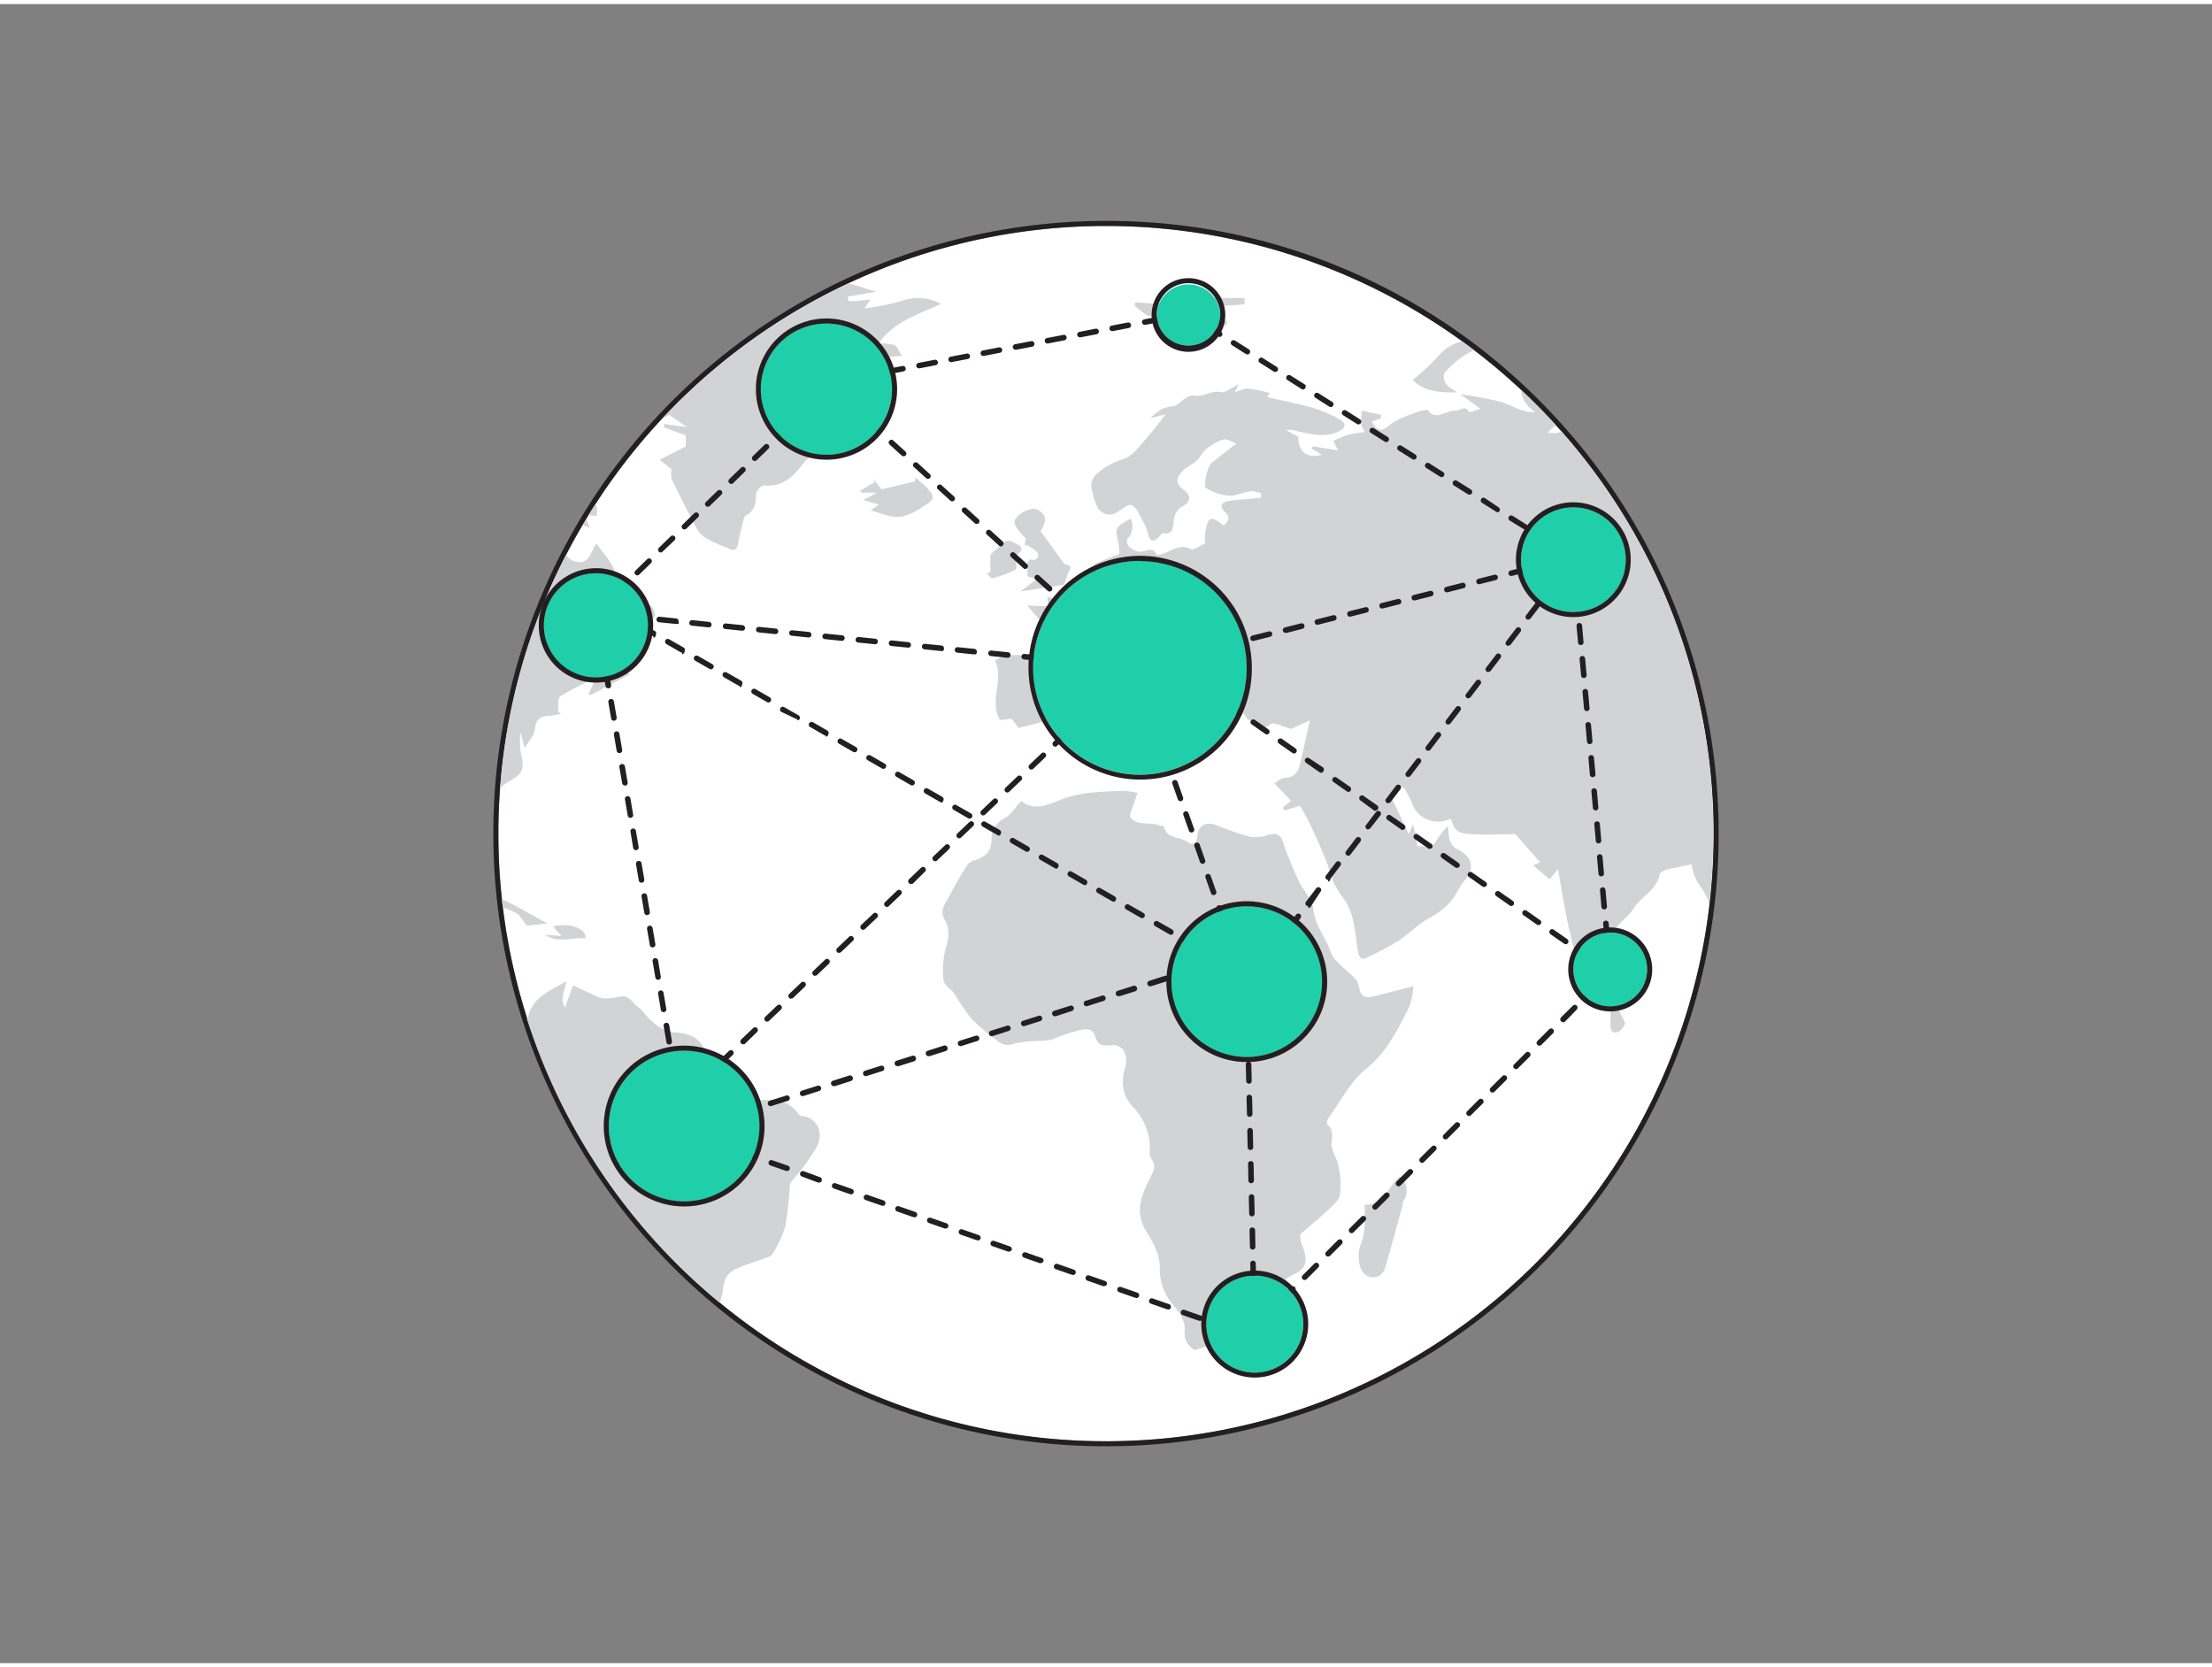 <svg xmlns="http://www.w3.org/2000/svg" viewBox="0 0 400 300" width="406" height="306" class="illustration styles_illustrationTablet__1DWOa"><rect x="0" y="0" width="400" height="300" fill="#808080" stroke="none"/><g id="_155_network_flatline" data-name="#155_network_flatline"><circle cx="200" cy="150" r="109.88" fill="#fff"></circle><path d="M200,40.12A109.88,109.88,0,1,1,90.12,150,109.87,109.87,0,0,1,200,40.12m0-.91a110.79,110.79,0,1,0,78.34,32.45A110,110,0,0,0,200,39.21Z" fill="#231f20"></path><path d="M282.39,77.31a4.29,4.29,0,0,1-2.53.15l1.47-1.35q-3-3.28-6.23-6.31c0,1.5.9,2.82,2.48,4-2.33.13-4.13-1.26-6.17-1.87a65.21,65.21,0,0,0-7.34-1.37l3.65,2.61a16.82,16.82,0,0,1-2.08.66c-.69-1.46-1.57-.27-2.36-.32-1.79-.1-3.76,2-5.13-.17a11.1,11.1,0,0,0-1.89.41c-1.63.68-3.45,1.17-4.78,2.24-1.66,1.33-2.18,1.48-3.45-.48l1.68-.58,0-.68-3.42-.73a12.27,12.27,0,0,0-.15,2.44,5.16,5.16,0,0,0,.69,1.45,22.48,22.48,0,0,0-3,.45A27.66,27.66,0,0,0,241.12,79l.83,1.7-4.56-.73-.17.42L239,81.49c-2.61.78-4.24-.59-4.25-3.25L232.49,77a5.46,5.46,0,0,1,2.35.29c2.46.54,5,1.15,7.38-.08,1.25-.64,1.18-1.53,0-2.14a26.26,26.26,0,0,0-4.58-2c-2.79-.79-5.64-1.34-8.51-2l.47-.73a29.52,29.52,0,0,0-4-.84,6.79,6.79,0,0,0-2.33.76l.7-1.5c-1.34.63-2.4,1.59-3.21,1.41-1.76-.4-3.11,1-4.94.61-1-.2-2.41,1.34-3.2,1.84a12.53,12.53,0,0,0-2.46.54A14.45,14.45,0,0,0,208,74.87l2.79-.67c-1.26,1.56-2.61,3.39-4.14,5.08-1,1.16-2.18,2.66-3.53,3a12.65,12.65,0,0,0-5,2.86,2.88,2.88,0,0,0-.77,2.2,15,15,0,0,0,1,3.41,2.52,2.52,0,0,0,3.16,1.41c1.09-.55,2.48-1.86,3.14-1.56,1,.46,1.47,2,2.15,3.15.14.22.25.47.37.7.63,1.3.55,4.35,3,1.21,2,.42,2-1.19,2.09-2.29A3.12,3.12,0,0,1,214,90.75c1.34-.78,1.34-2,.18-2.8-1.51-1.09-1.69-2.08-.38-3.48.69-.74,1.74-1.14,2.5-1.84s1.18-1.63,1.93-2.23a8.67,8.67,0,0,1,3-1.67c.62-.17,1.44.41,2.35.71-1.79,1.41-3.14,2.46-4.47,3.53-.74.6-1.62,4.19-.94,4.59a9.46,9.46,0,0,0,4.1,1.34c1.26.08,2.56-.63,3.86-.82a6.08,6.08,0,0,1,1.9.39l0,.8-3.4.31a21.55,21.55,0,0,0-2.68.32c-1.21.27-1.37,1.08-.52,1.86,1.11,1,.76,1.73-.16,2.54-2.28-1.87-2.79-1.69-3.33,1.22a10.51,10.51,0,0,0,0,2c-.94.4-2.09,1.32-2.66,1-2.4-1.15-4,1-6.12,1.14-.64-1.66-1.84-.65-3-.62a3.46,3.46,0,0,1-2-.94c-.3-.25-.5-1.16-.31-1.36a3.31,3.31,0,0,0,.61-3.69c-2.89,1.59-2.87,1.58-2.19,4.54a9.72,9.72,0,0,1,.12,1.84l-4.3,1.71c-1.38,1.37-2.35,2.35-3.35,3.32-.35.34-.88.56-1.09,1a3.16,3.16,0,0,1-4.28,1.66c.08.6.14,1.16.22,1.8l-3.81-.17a38.45,38.45,0,0,0,3.56,3.91c1.54,1.75.29,3.6.07,5.39-3.21.24-6.41-1.24-9.5.63,1.76,3.58-1.18,7.29.94,10.79l2.09-.25,1.25,1.65c3.2-.75,6.3-1.21,7.26-4,0-1.08-.24-1.86,0-2.26a37.38,37.38,0,0,1,2.56-2.8c.56-.64,1.48-1.39,1.44-2-.11-2.06,1.13-2,2.27-1.5a2.39,2.39,0,0,0,2.95-.52,18.28,18.28,0,0,1,2.26-1.54c.54.69,1.08,1.42,1.67,2.1a21.29,21.29,0,0,0,3.19,3.43c2.07,1.52,4.54,2.63,3.66,6l1.45-2c-.24-.85-.41-1.45-.69-2.41l2.39,1c-.08-.39,0-.66-.15-.73-1.41-.92-2.25-2.6-4.08-3-.51-.11-1-.69-1.31-1.15-.54-.71-.89-1.57-1.46-2.25-1.4-1.7-1.14-2.62.78-3.12a5.37,5.37,0,0,0,.65,1.22c.22.24.88.22.93.42.5,1.92,2.14,2.48,3.61,3.37.91.56,2.13,1.64,2.13,2.48,0,3.87,2.77,6.24,4.12,9.3a17.77,17.77,0,0,0,1.57-2.73,2.72,2.72,0,0,0-.19-1.83,22.7,22.7,0,0,0-1.55-2.51c.87.05,1.68.35,2,.08,1.51-1.35,1.46-1.4,2.76-.64-.11,1.41-.2,2.6-.28,3.66.59.87,1,2.19,1.87,2.58,1,.47,1.92,2.3,3.71.71.56-.5,2.45.5,3.73.81.06,0,.13,0,.19-.05l3.25-1.49c-.67,3-1.2,5.35-1.74,7.71-.35,1.52-.93,2.67-2.85,2.72-.74,0-1.46.82-1.82,1l3,3.13L232,145.25c.07.19.13.39.2.58l2.86-.86c.4.69.95,1.56,1.4,2.48.77,1.55,1.5,3.13,2.2,4.72.56,1.28,1.09,2.58,1.58,3.89a27,27,0,0,0,.95,2.88,25.64,25.64,0,0,0,1.9,3c2,2.85,1.91,6.22,2.48,9.43.2,1.14.69,1.56,1.73,1a54.52,54.52,0,0,0,5.5-2.93c1.87-1.22,3.45-2.9,5.37-4a13.92,13.92,0,0,0,4.61-3.72c.33-.47.59-1,.88-1.48a9.77,9.77,0,0,1,.94-1.48c2.21-2.43,1.76-4.57-1.2-6a3,3,0,0,1-1.25-1.61,11.36,11.36,0,0,1-.28-2.59,18.7,18.7,0,0,0-2.24,2.87c-.84,1.68-2.2.65-3.32.87-.11-.7-.22-1.4-.35-2.09-.09-.46-.2-.9-.43-1.91-.44,1-.63,1.51-.77,1.83l-3.38-7.23c1.8-2,2.18-2,3.45.47a9.65,9.65,0,0,1,.48,1.1,5,5,0,0,0,7,2.82c.93,2.34,1.13,2.64,3.8,2.81s5.48,0,7.92,0l4.48,5.1-1.28.53,3,2.55,1.51-1.85c.69,3.71,1.27,8,2.34,12.21a64.82,64.82,0,0,0,4,12.39,15.09,15.09,0,0,0,3.55-10.82,5.12,5.12,0,0,1,.36-2.85c.95-1.4,2.5-2.4,3.41-3.81,1.4-2.2,4.18-3.33,4.72-6.2.06-.37.85-.72,1.36-.86,1.44-.37,2.9-.62,4.41-.93a10.58,10.58,0,0,0,1,3.13,17.78,17.78,0,0,1,2.21,3.79,111.52,111.52,0,0,0,.71-12.47A109.46,109.46,0,0,0,282.39,77.31Z" fill="#d1d3d4"></path><path d="M130.09,234.78a6.71,6.71,0,0,0,.64-2.21c.14-1.87.75-3.11,2.29-3.82,1.81-.82,3.73-1.37,5.59-2.07a2.15,2.15,0,0,0,1.11-.71,21.75,21.75,0,0,0,2.26-4.85,59.24,59.24,0,0,0,.82-7.19,1.71,1.71,0,0,1,.16-.77c.95-1.24,2-2.38,2.9-3.68.94-1.46,2.26-3,2.35-4.61a3.39,3.39,0,0,0-3.2-3.78,1.38,1.38,0,0,1-.77-.58c-2.15-2.9-5.24-2.26-8.25-2.31.25-1.24-.38-1.65-1.67-1.94-3-.7-5.45-2.11-6.32-5.53-.92-3.6-2.7-4.61-6.45-4.82a7,7,0,0,1-3.08-1.48,14,14,0,0,1-2-2,7.38,7.38,0,0,0-1-1c-1-.71-1.79-2.25-3.18-2s-2.94.69-4.41,0-2.66-1.24-4.24-2c-.4,1.08-.91,2.5-1.46,4-1-1.57,0-3.11.25-4.75-2.93,1.8-6.3,2.83-7,6.82l-.19-.11A110.06,110.06,0,0,0,130.09,234.78Z" fill="#d1d3d4"></path><path d="M108.05,114.26c3.69.84,6.44-1,9.39-2.45a1.93,1.93,0,0,0,1-1.4,2.64,2.64,0,0,0-1-1.81,9.09,9.09,0,0,0-2.59-.63l1.15-.75a24.67,24.67,0,0,1-4.25-2.64c-.64-.58-.43-2-.92-2.85-.84-1.45-1.92-2.75-3-4.19-1,1.39-1.25,3.9-3.67,3.29a2.84,2.84,0,0,1-1.81-1.23,109,109,0,0,0-11.91,42.17,6.11,6.11,0,0,1,1.27-1c3-1.72,3.18-2.25,2.41-5.72a17.23,17.23,0,0,1,0-3.4l.76,2.9c.71-1.26,1.73-2.29,1.83-3.4.19-2,1.17-2.43,2.84-2.46a9.62,9.62,0,0,0,1.94-.42l-.56-.26c.11-1-.14-2.48.38-2.83a61.14,61.14,0,0,1,6.5-3.38l-1.42,3,.5.12,6.89-3.68-.3-.53-.86.49.47-1.62a.87.87,0,0,0-.73.45c-1.25,1.85-1.92,2-3.77.66-1.39-1-1.9-2.13-.42-3.54.13-.12-.22-1.13-.41-1.15a6.21,6.21,0,0,0-2.31.18,27.79,27.79,0,0,0-3,1.22C104.1,115.87,105.68,113.72,108.05,114.26Z" fill="#d1d3d4"></path><path d="M203.06,189a4.09,4.09,0,0,1,.52,2.85c-.86,2.92-.88,5.35,1.5,7.8a10.58,10.58,0,0,1,2.82,8,1.86,1.86,0,0,0,.29,1.14c1,1.31.38,2.25-.26,3.57-1.43,2.91-2.79,5.91-.78,9.33,1.19,2,2.49,4,2.58,6.7a10.19,10.19,0,0,0,2.52,7c1.07,1.14,2.12,3,2,4.42a3.36,3.36,0,0,0,1.87,3.6,11,11,0,0,1,1.88-.62,33.05,33.05,0,0,0,5.4-.57c4.48-1.28,6.67-5.12,8.95-8.74.42-.66.15-1.76.22-3,.27-.15.88-.53,1.52-.84,1.8-.86,2.36-2,1.8-4-.2-.7-.52-1.37-.69-2.07-.1-.39-.16-1,.06-1.22,1.49-1.36,3.11-2.58,4.58-4,.95-.9,2.22-1.9,2.45-3A14.59,14.59,0,0,0,242,210c-.19-1.18-1-2.25-1.19-3.43s.63-2.78-.74-3.92c-.17-.14-.09-.85.11-1.13,2.23-3.07,4-6.7,6.89-9,3.78-3.07,5.67-7.1,7.75-11.13a13.71,13.71,0,0,0,.75-3.79c-2.88.74-5.44,1.44-8,2a1.72,1.72,0,0,1-1.44-.68c-.43-.73-.37-1.8-.88-2.42-.95-1.16-2.21-2.06-3.25-3.14a5.6,5.6,0,0,1-1.39-2c-.86-2.61-2.82-4.69-3.12-7.66-.19-1.83-1.88-3.47-2.71-5.28a66.28,66.28,0,0,1-2.78-6.9c-.58-1.73-1.55-1.58-2.93-1.21a6.46,6.46,0,0,1-3.13.24,59.45,59.45,0,0,1-6.06-2.1c-1.77-.68-3.2.09-3.36,1.89-.11,1.3-.67,2-1.91,1.09s-3.7-.43-4.14-2.75c0-.08-.48,0-.69-.12-1.88-.81-4.44.23-5.49-1.77.51-1.51.94-2.78,1.4-4.16a14.9,14.9,0,0,0-2.61-.36c-2.28.08-4.57.16-6.82.46a19.61,19.61,0,0,0-4.71,1.25c-2.4,1-4.71,1.86-6.87.13-1.09,1.16-1.9,2.51-3.1,3.17A4.07,4.07,0,0,0,179.3,151c0,2.42-1.27,3.27-3.2,3.86a2.29,2.29,0,0,0-1.22.85c-1.13,1.84-2.26,3.69-3.23,5.62-.68,1.36-1.93,2.51-.68,4.5.72,1.14.6,3.2.14,4.62a15.26,15.26,0,0,0-.49,6.06c0,.44.46.87.77,1.25s.73.56,1,.91a47.53,47.53,0,0,0,3.44,5,48.58,48.58,0,0,0,4.57,3.84,2.87,2.87,0,0,0,3.08.44,26.44,26.44,0,0,1,5-.48,8.56,8.56,0,0,0,1.91-.3,40,40,0,0,1,3.89-1.38c1.32-.29,3.13-1.12,3.75.87.55,1.8,1.57,1.73,3,1.6A2.54,2.54,0,0,1,203.06,189Z" fill="#d1d3d4"></path><path d="M119.92,74.77a4.23,4.23,0,0,0,1.1-.5l3.23,2.25-4.13-.6-.09.62L124,78v2l-4.72,2.41,2.17,1.71a4.67,4.67,0,0,0,0,1.73c1.49,3.07,3,6.12,4.63,9.12A5.08,5.08,0,0,0,128,96.77a31.53,31.53,0,0,0,3.45,1.55c.88.39,1.71.83,2-.71s.65-2.91,1-4.36c.06-.26.16-.63.35-.73,1.64-.84,1.93-2.21,1.92-3.91,0-.55,1-1.61,1.38-1.57,3.2.29,5.21-1.34,6.94-3.73.48-.66,1.28-1.48,2-1.52,4.19-.26,7.72-2.14,11.45-4.28l-5-.52,1.35-1.64,4,1.68c.3-2.09-.44-3-2-3.64-1.71-.67-1.88-1.59-1-2.79h4.6c-.45-.49-.89-1-1.34-1.49l3-.42-1.31-1.36c2.3-1.56-.72-2.34-.53-3.52l2.86-.18c-.53-.8-.82-1.75-1.41-2a8.67,8.67,0,0,0-2.85-.21c2.66-4,7.15-5.24,11.29-7.22a8.79,8.79,0,0,0-7.28-.46,47.36,47.36,0,0,1-6.51,1.3l1-1.61c-.85.09-1.69.2-2.54.27-.47,0-1,0-1.42,0,0-.28,0-.55-.07-.82l5.17-.87c-1.76-.47-3.43-1.15-5.12-1.48A110.1,110.1,0,0,0,119.92,74.77Z" fill="#d1d3d4"></path><path d="M106,93.16c-.22.35-.42.71-.63,1.06.42.14.84.29,1.27.46Z" fill="#d1d3d4"></path><path d="M112,84.39l-.07,0-1,1.31C111.27,85.24,111.61,84.81,112,84.39Z" fill="#d1d3d4"></path><path d="M107.87,92.57a4.46,4.46,0,0,0-.13-2.26c-.46.7-.9,1.4-1.34,2.11Z" fill="#d1d3d4"></path><path d="M246.09,224.26c-.7,1.5-.5,4.38.7,5.41a2.24,2.24,0,0,0,3.6-.92c1.14-3.78,2.15-7.6,3.21-11.4.08-.29,0-.66.19-.89a3.42,3.42,0,0,0-.61-4.49c-2.21,1.66-2.44,5.29-6.41,5.12,0,1.28.08,2.48,0,3.66A10.72,10.72,0,0,1,246.09,224.26Z" fill="#d1d3d4"></path><path d="M193.05,103.14c.18-.48.64-1.19.48-1.4a1.91,1.91,0,0,0-1.05-.48l-4.31-5.94c1.17-2.06,1.12-2.83-.43-3.84-1-.62-3.15.25-4.14,1.66-.46.65.21,1.87,1.92,3.49l-.24,1.24c.34,0,.58,0,.72.1.61.46,1.52.87,1.71,1.48s-.39,1.36-1.4.94a1.33,1.33,0,0,0-.5.73c-.07.72,0,1.46,0,2.37l1.64.49-2.91,2.23L192.4,105Z" fill="#d1d3d4"></path><path d="M260.22,63.51A46.73,46.73,0,0,1,255.46,68c2.1,2,4.78,2.32,8.06,2.19-.9-.63-1.65-.93-2-1.47s-.61-1.62-.32-2a15.88,15.88,0,0,1,5.35-4.16c-.69-.53-1.39-1-2.1-1.57A7.88,7.88,0,0,0,260.22,63.51Z" fill="#d1d3d4"></path><path d="M161,92.59a4.92,4.92,0,0,0,2.35,0A10.16,10.16,0,0,0,166.74,91c.75-.63,2.5-1.15,1.67-2.59a14.31,14.31,0,0,0-2.85-2.74l-.16.65-6,1.43c-.31-.4-.89-1.18-1.46-1.95l.22.65L155.53,88l.27.34h2.82l-2.55,1.34,2.83.82-1.43,1.06C158.66,91.89,159.79,92.33,161,92.59Z" fill="#d1d3d4"></path><path d="M212.5,59.41c1.3-1,2.36-1.95,3.5-2.73a1.5,1.5,0,0,1,1.34,0c.33.22.41.82.64,1.37h3.84c0-.24.05-.48.07-.72L211.09,53c.46,1,.63,1.38.66,1.46l-6.43-.56-.15.67c.92.65,1.76,1.6,2.78,1.86s2.09-.24,3.14-.41c0,.16,0,.33.07.49l-2.45.88.08.34,1.94.18-1.3.67Z" fill="#d1d3d4"></path><path d="M183.94,99.53c.92-.56,1.07-1.35.15-1.79s-2-1.26-3-.06c-.56.64-1.24,1.19-2,1.92v3.11l-.64.31c.35.28.77.86,1,.79a19.23,19.23,0,0,0,4.15-1.51c.33-.18.08-1.4.13-2.14C183.74,99.94,183.79,99.62,183.94,99.53Z" fill="#d1d3d4"></path><path d="M91.61,162.25a3.69,3.69,0,0,0-.84-.31c0,.47.1.93.16,1.39a18.88,18.88,0,0,1,2.31,1c.78.39,1.26,1.37,2.08,2.32l3.63-.42C96.31,164.78,94,163.43,91.61,162.25Z" fill="#d1d3d4"></path><path d="M105.91,168.92c.16-1.78-3-2.9-5.88-2.12l1.52,1.75-3-.27C100.9,169.92,103.46,168.71,105.91,168.92Z" fill="#d1d3d4"></path><path d="M225.05,53.15H214.9a13.83,13.83,0,0,0,4.23,1.4,49,49,0,0,0,5.92-.28Z" fill="#d1d3d4"></path><path d="M292.62,185.85c.57-.22,1.34-1.32,1.2-1.72a23.74,23.74,0,0,0-2-3.6l-.6.27c0,1.22,0,2.43,0,3.64C291.15,185.5,291.52,186.28,292.62,185.85Z" fill="#d1d3d4"></path><path d="M203.36,122.19l-1.31.53v3.39c2.25-.11,1.22-1.93,1.68-2.9C203.83,123,203.5,122.56,203.36,122.19Z" fill="#d1d3d4"></path><path d="M210.65,127.71h-3.58l-.11.42,3.28,2Z" fill="#d1d3d4"></path><path d="M291.19,175.6a.52.52,0,0,1-.29-.09l-.69-.49a.5.5,0,1,1,.57-.81l.69.48a.5.5,0,0,1,.13.69A.52.52,0,0,1,291.19,175.6ZM288,173.39a.52.52,0,0,1-.29-.09l-2.45-1.72a.5.5,0,1,1,.57-.82l2.46,1.72a.51.51,0,0,1,.12.7A.49.49,0,0,1,288,173.39ZM283.13,170a.52.52,0,0,1-.29-.09l-2.46-1.72a.51.51,0,0,1-.12-.7.5.5,0,0,1,.7-.12l2.46,1.72a.51.51,0,0,1,.12.7A.49.49,0,0,1,283.13,170Zm-4.92-3.45a.44.44,0,0,1-.28-.09l-2.46-1.72a.5.5,0,0,1,.57-.82l2.46,1.73a.49.49,0,0,1,.12.69A.48.48,0,0,1,278.21,166.5Zm-4.91-3.44A.52.52,0,0,1,273,163l-2.45-1.72a.5.5,0,0,1,.57-.82l2.46,1.72a.51.51,0,0,1,.12.7A.49.49,0,0,1,273.3,163.06Zm-4.91-3.44a.52.52,0,0,1-.29-.09l-2.46-1.73a.5.5,0,1,1,.58-.81l2.46,1.72a.5.5,0,0,1,.12.69A.5.5,0,0,1,268.39,159.62Zm-4.91-3.45a.52.52,0,0,1-.29-.09l-2.46-1.72a.5.5,0,1,1,.58-.82l2.45,1.72a.5.5,0,0,1,.12.7A.48.48,0,0,1,263.48,156.17Zm-4.92-3.44a.47.47,0,0,1-.28-.09l-2.46-1.72a.5.5,0,0,1-.12-.7.49.49,0,0,1,.69-.12l2.46,1.72a.5.5,0,0,1,.12.7A.51.51,0,0,1,258.56,152.73Zm-4.91-3.45a.45.45,0,0,1-.29-.09l-2.45-1.72a.49.49,0,0,1-.13-.69.51.51,0,0,1,.7-.13l2.46,1.73a.5.5,0,0,1-.29.9Zm-4.91-3.44a.52.52,0,0,1-.29-.09L246,144a.51.51,0,0,1-.12-.7.5.5,0,0,1,.7-.12l2.45,1.72a.5.5,0,0,1-.28.91Zm-4.92-3.44a.47.47,0,0,1-.28-.09l-2.46-1.73a.5.5,0,0,1,.57-.81l2.46,1.72a.5.5,0,0,1-.29.91ZM238.91,139a.52.52,0,0,1-.29-.09l-2.45-1.72a.5.5,0,0,1-.13-.7.51.51,0,0,1,.7-.12L239.2,138a.51.51,0,0,1,.12.7A.49.49,0,0,1,238.91,139ZM234,135.51a.52.52,0,0,1-.29-.09l-2.46-1.72a.51.51,0,0,1-.12-.7.5.5,0,0,1,.7-.12l2.45,1.72a.5.5,0,0,1,.13.7A.54.54,0,0,1,234,135.51Zm-4.92-3.45a.41.41,0,0,1-.28-.09l-2.46-1.72a.49.49,0,0,1-.12-.69.5.5,0,0,1,.69-.13l2.46,1.73a.49.49,0,0,1,.12.69A.48.48,0,0,1,229.08,132.06Zm-4.91-3.44a.52.52,0,0,1-.29-.09l-2.45-1.72A.5.5,0,1,1,222,126l2.46,1.72a.51.51,0,0,1,.12.7A.49.49,0,0,1,224.17,128.62Zm-4.91-3.44a.52.52,0,0,1-.29-.09l-2.46-1.73a.5.5,0,0,1-.12-.69.51.51,0,0,1,.7-.13l2.45,1.73a.49.49,0,0,1,.13.69A.5.5,0,0,1,219.26,125.18Zm-4.92-3.45a.51.51,0,0,1-.28-.09l-2.46-1.72a.51.51,0,0,1-.12-.7.5.5,0,0,1,.69-.12l2.46,1.72a.5.5,0,0,1,.12.7A.48.48,0,0,1,214.34,121.73Zm-4.91-3.44a.52.52,0,0,1-.29-.09l-2.45-1.72a.5.5,0,0,1-.12-.7.49.49,0,0,1,.69-.12l2.46,1.72a.51.51,0,0,1,.12.7A.52.52,0,0,1,209.43,118.29Zm-4.91-3.45a.45.45,0,0,1-.29-.09L201.77,113a.5.5,0,0,1-.12-.69.51.51,0,0,1,.7-.13l2.46,1.73a.5.5,0,0,1-.29.9Z" fill="#231f20"></path><path d="M125.12,204.76l-.17,0-1.41-.51a.5.5,0,0,1,.35-.94l1.41.51a.5.5,0,0,1-.18,1Z" fill="#231f20"></path><path d="M222.62,240.15a.47.47,0,0,1-.17,0l-2.87-1.05a.49.49,0,0,1-.3-.64.5.5,0,0,1,.64-.3l2.87,1a.51.51,0,0,1-.17,1Zm-5.74-2.09a.51.51,0,0,1-.17,0l-2.87-1a.5.5,0,0,1,.34-.94l2.87,1a.5.5,0,0,1-.17,1ZM211.15,236a.47.47,0,0,1-.17,0l-2.87-1a.49.49,0,0,1-.3-.64.5.5,0,0,1,.64-.3l2.87,1a.5.5,0,0,1-.17,1Zm-5.74-2.08a.51.51,0,0,1-.17,0l-2.87-1a.5.5,0,0,1-.3-.64.51.51,0,0,1,.64-.3l2.87,1a.5.5,0,0,1-.17,1Zm-5.73-2.08a.47.47,0,0,1-.17,0l-2.87-1a.5.5,0,1,1,.34-.94l2.87,1a.5.5,0,0,1,.3.64A.52.52,0,0,1,199.68,231.82Zm-5.74-2.08-.17,0-2.87-1a.5.5,0,1,1,.35-.94l2.86,1a.5.5,0,0,1-.17,1Zm-5.73-2.08a.47.47,0,0,1-.17,0l-2.87-1a.52.52,0,0,1-.3-.65.5.5,0,0,1,.64-.29l2.87,1a.5.5,0,0,1,.3.64A.52.52,0,0,1,188.21,227.66Zm-5.74-2.09-.17,0-2.87-1a.49.49,0,0,1-.29-.64.5.5,0,0,1,.64-.3l2.86,1a.51.51,0,0,1,.3.65A.49.49,0,0,1,182.47,225.57Zm-5.73-2.08a.47.47,0,0,1-.17,0l-2.87-1a.5.5,0,1,1,.34-.94l2.87,1a.5.5,0,0,1-.17,1ZM171,221.41l-.17,0-2.87-1a.5.5,0,0,1-.29-.64.5.5,0,0,1,.64-.3l2.86,1a.5.5,0,0,1,.3.64A.48.48,0,0,1,171,221.41Zm-5.73-2.08a.47.47,0,0,1-.17,0l-2.87-1a.5.5,0,1,1,.34-.94l2.87,1a.5.5,0,0,1-.17,1Zm-5.74-2.08-.17,0-2.86-1a.5.5,0,0,1,.34-.94l2.86,1a.5.5,0,0,1-.17,1Zm-5.73-2.08a.47.47,0,0,1-.17,0l-2.87-1a.5.5,0,0,1-.3-.64.5.5,0,0,1,.64-.3l2.87,1a.5.5,0,0,1-.17,1Zm-5.74-2.08-.17,0L145,212a.51.51,0,0,1-.3-.65.5.5,0,0,1,.64-.3l2.86,1.05a.5.5,0,0,1-.17,1ZM142.33,211a.47.47,0,0,1-.17,0l-2.87-1a.5.5,0,0,1,.34-.94l2.87,1a.51.51,0,0,1,.3.64A.49.49,0,0,1,142.33,211Zm-5.74-2.08-.17,0-2.86-1a.49.49,0,0,1-.3-.64.5.5,0,0,1,.64-.3l2.87,1a.5.5,0,0,1,.29.64A.48.48,0,0,1,136.59,208.92Zm-5.73-2.08a.51.51,0,0,1-.17,0l-2.87-1a.5.5,0,1,1,.34-.94l2.87,1a.5.5,0,0,1-.17,1Z" fill="#231f20"></path><path d="M226.89,241.7a.51.51,0,0,1-.17,0l-1.41-.51a.51.51,0,0,1-.3-.64.5.5,0,0,1,.64-.3l.73.26,0-.77a.49.49,0,0,1,.49-.51.5.5,0,0,1,.51.49l0,1.5a.46.46,0,0,1-.21.41A.43.43,0,0,1,226.89,241.7Z" fill="#231f20"></path><path d="M226.79,237.22a.51.51,0,0,1-.5-.49l-.07-3a.52.52,0,0,1,.49-.52.49.49,0,0,1,.51.49l.07,3a.5.5,0,0,1-.49.52Zm-.13-6a.49.49,0,0,1-.5-.49l-.07-3a.5.5,0,0,1,.49-.51h0a.51.51,0,0,1,.5.49l.07,3a.5.5,0,0,1-.49.51Zm-.14-6a.51.51,0,0,1-.5-.49l-.06-3a.49.49,0,0,1,.48-.51.5.5,0,0,1,.52.49l.06,3a.5.5,0,0,1-.48.51Zm-.13-6a.5.5,0,0,1-.5-.49l-.07-3a.52.52,0,0,1,.49-.52h0a.5.5,0,0,1,.5.49l.07,3a.51.51,0,0,1-.49.52Zm-.14-6a.5.5,0,0,1-.5-.49l-.06-3a.5.5,0,0,1,.49-.51.5.5,0,0,1,.51.49l.06,3a.49.49,0,0,1-.48.51Zm-.13-6a.51.51,0,0,1-.5-.49l-.07-3a.5.5,0,0,1,.49-.51.5.5,0,0,1,.51.49l.07,3a.5.5,0,0,1-.49.51Zm-.13-6a.49.49,0,0,1-.5-.49l-.07-3a.5.5,0,0,1,.49-.52.52.52,0,0,1,.51.49l.07,3a.52.52,0,0,1-.49.52Zm-.14-6a.5.5,0,0,1-.5-.49l-.07-3a.52.52,0,0,1,.49-.51.51.51,0,0,1,.51.49l.07,3a.49.49,0,0,1-.49.51Zm-.13-6a.5.5,0,0,1-.5-.49l-.07-3a.49.49,0,0,1,.49-.51.52.52,0,0,1,.51.49l.07,3a.52.52,0,0,1-.49.51Zm-.14-6a.51.51,0,0,1-.5-.49l-.06-3a.5.5,0,0,1,.48-.52.52.52,0,0,1,.52.49l.06,3a.5.5,0,0,1-.49.52Zm.13-5.88a.48.48,0,0,1-.3-.11.5.5,0,0,1-.1-.7l1.81-2.37a.5.5,0,0,1,.7-.09.51.51,0,0,1,.1.7l-1.81,2.37A.51.51,0,0,1,225.71,177.67Zm3.62-4.75a.52.52,0,0,1-.31-.1.51.51,0,0,1-.09-.7l1.81-2.37a.5.5,0,1,1,.79.61l-1.8,2.37A.5.5,0,0,1,229.33,172.92Zm3.62-4.74a.49.49,0,0,1-.4-.8l1.81-2.37a.5.5,0,1,1,.79.61L233.34,168A.47.47,0,0,1,233,168.18Zm3.61-4.74a.49.49,0,0,1-.39-.8l1.81-2.37a.5.5,0,1,1,.79.6L237,163.24A.51.51,0,0,1,236.56,163.44Zm3.62-4.74a.49.49,0,0,1-.39-.8l1.8-2.38a.52.52,0,0,1,.71-.09.51.51,0,0,1,.09.7l-1.81,2.37A.51.51,0,0,1,240.18,158.7ZM243.8,154a.51.51,0,0,1-.4-.81l1.81-2.37a.5.5,0,0,1,.8.61l-1.81,2.37A.51.51,0,0,1,243.8,154Zm3.62-4.75a.47.47,0,0,1-.3-.1.5.5,0,0,1-.1-.7l1.81-2.37a.5.5,0,0,1,.7-.09.51.51,0,0,1,.1.7L247.82,149A.5.5,0,0,1,247.42,149.21Zm3.62-4.74a.52.52,0,0,1-.31-.1.51.51,0,0,1-.09-.7l1.81-2.37a.51.51,0,0,1,.7-.1.52.52,0,0,1,.1.71l-1.81,2.37A.5.5,0,0,1,251,144.47Zm3.62-4.74a.49.49,0,0,1-.4-.8l1.81-2.37a.5.5,0,1,1,.79.6l-1.81,2.37A.47.47,0,0,1,254.66,139.73Zm3.62-4.74a.49.49,0,0,1-.4-.8l1.81-2.38a.5.5,0,1,1,.79.61l-1.81,2.37A.49.49,0,0,1,258.28,135Zm3.61-4.74a.5.5,0,0,1-.3-.11.49.49,0,0,1-.09-.7l1.81-2.37a.5.5,0,0,1,.79.61l-1.81,2.37A.51.51,0,0,1,261.89,130.25Zm3.62-4.75a.49.49,0,0,1-.39-.8l1.8-2.37a.5.5,0,0,1,.8.61l-1.81,2.37A.5.5,0,0,1,265.51,125.5Zm3.62-4.74a.47.47,0,0,1-.3-.1.51.51,0,0,1-.1-.7l1.81-2.37a.5.5,0,1,1,.8.61l-1.81,2.37A.53.53,0,0,1,269.13,120.76Zm3.62-4.74a.47.47,0,0,1-.3-.1.5.5,0,0,1-.1-.7l1.81-2.37a.5.5,0,0,1,.7-.1.51.51,0,0,1,.1.7l-1.81,2.37A.51.51,0,0,1,272.75,116Zm3.62-4.74a.49.49,0,0,1-.4-.8l1.81-2.38a.5.5,0,1,1,.79.61l-1.81,2.37A.47.47,0,0,1,276.37,111.28Zm3.62-4.74a.51.51,0,0,1-.31-.11.49.49,0,0,1-.09-.7l1.81-2.37a.5.5,0,1,1,.79.61l-1.81,2.37A.47.47,0,0,1,280,106.54Z" fill="#231f20"></path><path d="M283.6,101.79a.49.49,0,0,1-.39-.8l.58-.76-.81-.51a.51.51,0,0,1-.16-.69.5.5,0,0,1,.69-.15l1.27.8a.52.52,0,0,1,.23.33.53.53,0,0,1-.1.4L284,101.6A.5.5,0,0,1,283.6,101.79Z" fill="#231f20"></path><path d="M111,107.44a.47.47,0,0,1-.35-.15.5.5,0,0,1,0-.71l2.12-2.07a.51.51,0,0,1,.71,0,.5.5,0,0,1,0,.71l-2.13,2.07A.5.5,0,0,1,111,107.44Zm4.25-4.14a.47.47,0,0,1-.35-.15.48.48,0,0,1,0-.7l2.12-2.07a.5.5,0,0,1,.71,0,.49.49,0,0,1,0,.7l-2.13,2.07A.46.46,0,0,1,115.22,103.3Zm4.26-4.13a.5.5,0,0,1-.35-.86l2.12-2.07a.5.5,0,0,1,.7.72L119.82,99A.49.49,0,0,1,119.48,99.17Zm161.26-1a.53.53,0,0,1-.27-.08L278,96.55a.5.5,0,1,1,.54-.84L281,97.29a.51.51,0,0,1-.27.93Zm-5-3.17a.5.5,0,0,1-.27-.08L273,93.39a.5.5,0,0,1-.15-.69.49.49,0,0,1,.69-.16l2.5,1.58a.49.49,0,0,1,.16.69A.52.52,0,0,1,275.73,95.05Zm-152,0a.5.5,0,0,1-.35-.86l2.12-2.07a.51.51,0,0,1,.71,0,.5.5,0,0,1,0,.71l-2.13,2.07A.49.49,0,0,1,123.73,95Zm147-3.15a.5.5,0,0,1-.26-.08l-2.51-1.58a.51.51,0,0,1-.16-.69.5.5,0,0,1,.69-.16L271,91a.5.5,0,0,1-.27.92ZM128,90.89a.49.49,0,0,1-.36-.15.48.48,0,0,1,0-.7L129.75,88a.5.5,0,0,1,.71,0,.49.49,0,0,1,0,.7l-2.13,2.07A.45.45,0,0,1,128,90.89ZM265.7,88.71a.53.53,0,0,1-.27-.08l-2.51-1.58a.5.5,0,0,1,.54-.85L266,87.79a.5.5,0,0,1-.27.92ZM132.23,86.76a.5.5,0,0,1-.35-.86L134,83.83a.5.5,0,1,1,.7.72l-2.12,2.07A.54.54,0,0,1,132.23,86.76Zm128.46-1.22a.5.5,0,0,1-.27-.08l-2.51-1.58a.5.5,0,0,1,.54-.85l2.5,1.59a.49.49,0,0,1,.16.69A.51.51,0,0,1,260.69,85.54ZM136.48,82.62a.5.5,0,0,1-.35-.86l2.12-2.07a.51.51,0,0,1,.71,0,.5.5,0,0,1,0,.71l-2.12,2.07A.54.54,0,0,1,136.48,82.62Zm119.19-.25a.47.47,0,0,1-.27-.08l-2.5-1.58a.49.49,0,0,1-.16-.69.51.51,0,0,1,.69-.16l2.51,1.59a.5.5,0,0,1,.15.69A.48.48,0,0,1,255.67,82.37Zm-5-3.17a.45.45,0,0,1-.27-.08l-2.51-1.58a.5.5,0,0,1-.15-.69.51.51,0,0,1,.69-.16l2.51,1.59a.5.5,0,0,1,.15.69A.49.49,0,0,1,250.66,79.2Zm-109.93-.72a.51.51,0,0,1-.36-.15.49.49,0,0,1,0-.7l2.12-2.07a.5.5,0,0,1,.71,0,.49.49,0,0,1,0,.7l-2.12,2.07A.49.49,0,0,1,140.73,78.48ZM245.65,76a.43.43,0,0,1-.27-.08l-2.51-1.58a.5.5,0,0,1-.15-.69.51.51,0,0,1,.69-.16l2.5,1.59a.49.49,0,0,1,.16.69A.51.51,0,0,1,245.65,76ZM145,74.35a.5.5,0,0,1-.35-.86l2.12-2.07a.5.5,0,1,1,.7.72l-2.12,2.07A.54.54,0,0,1,145,74.35Zm95.65-1.49a.54.54,0,0,1-.27-.07l-2.5-1.59a.49.49,0,0,1-.16-.69.5.5,0,0,1,.69-.15l2.51,1.58a.5.5,0,0,1,.15.69A.48.48,0,0,1,240.63,72.86Zm-91.4-2.65a.5.5,0,0,1-.35-.86L150.24,68a.58.58,0,0,1,.26-.13l1-.2a.49.49,0,0,1,.58.4.48.48,0,0,1-.39.58l-.9.17-1.25,1.23A.54.54,0,0,1,149.23,70.21Zm86.39-.52a.52.52,0,0,1-.27-.07L232.84,68a.5.5,0,1,1,.54-.84l2.51,1.58a.5.5,0,0,1,.15.69A.49.49,0,0,1,235.62,69.69Zm-81.08-1.57a.51.51,0,0,1-.49-.41.5.5,0,0,1,.4-.58l2.91-.56A.49.49,0,0,1,158,67a.51.51,0,0,1-.4.59l-2.91.56ZM160.37,67a.5.5,0,0,1-.49-.41.49.49,0,0,1,.4-.58l2.91-.57a.5.5,0,0,1,.58.4.49.49,0,0,1-.39.58l-2.92.57Zm70.24-.48a.5.5,0,0,1-.27-.07l-2.51-1.59a.5.5,0,1,1,.54-.84l2.5,1.58a.49.49,0,0,1,.16.69A.51.51,0,0,1,230.61,66.52Zm-64.42-.65a.5.5,0,0,1-.49-.4.51.51,0,0,1,.4-.59l2.91-.56a.51.51,0,0,1,.59.4.5.5,0,0,1-.4.58l-2.91.56ZM172,64.75a.49.49,0,0,1-.49-.41.48.48,0,0,1,.39-.58l2.91-.56a.49.49,0,0,1,.59.39.5.5,0,0,1-.4.59l-2.91.56Zm5.82-1.12a.51.51,0,0,1-.49-.41.49.49,0,0,1,.4-.58l2.91-.57a.5.5,0,0,1,.58.4.48.48,0,0,1-.39.58l-2.91.57Zm47.75-.28a.54.54,0,0,1-.27-.07l-2.5-1.59a.49.49,0,0,1-.16-.69.5.5,0,0,1,.69-.15l2.51,1.58a.5.5,0,0,1,.15.69A.48.48,0,0,1,225.59,63.35Zm-41.93-.85a.5.5,0,0,1-.49-.4.51.51,0,0,1,.4-.59l2.91-.56a.5.5,0,1,1,.19,1l-2.91.56Zm5.83-1.12a.5.5,0,0,1-.1-1l2.92-.56a.49.49,0,0,1,.58.39.5.5,0,0,1-.39.59l-2.92.56Zm5.82-1.12a.51.51,0,0,1-.49-.41.5.5,0,0,1,.4-.58l2.91-.57a.5.5,0,0,1,.19,1l-2.91.56Zm25.27-.07a.53.53,0,0,1-.27-.08l-2.51-1.59a.5.5,0,0,1,.54-.84l2.51,1.58a.51.51,0,0,1-.27.93Zm-19.45-1.06a.5.5,0,0,1-.49-.4.51.51,0,0,1,.4-.59l2.91-.56a.5.5,0,1,1,.19,1l-2.91.56ZM207,58a.5.5,0,0,1-.49-.41.49.49,0,0,1,.4-.58l2.91-.56a.5.5,0,0,1,.19,1l-2.92.56Zm8.6-1a.5.5,0,0,1-.26-.08l-.64-.41-1.78.35a.51.51,0,0,1-.59-.4.5.5,0,0,1,.4-.58l2-.39a.55.55,0,0,1,.36.07l.81.51a.5.5,0,0,1,.16.69A.52.52,0,0,1,215.56,57Z" fill="#231f20"></path><path d="M108,112a.5.5,0,0,1-.49-.41l-.25-1.48a.49.49,0,0,1,.15-.44l1.07-1a.5.5,0,1,1,.7.72l-.89.86.21,1.22a.51.51,0,0,1-.41.58Z" fill="#231f20"></path><path d="M123,199.84a.49.49,0,0,1-.49-.41l-.5-2.93a.5.5,0,1,1,1-.17l.5,2.93a.5.5,0,0,1-.41.57ZM122,194a.49.49,0,0,1-.49-.42l-.5-2.92a.5.5,0,1,1,1-.17l.5,2.92a.49.49,0,0,1-.41.58Zm-1-5.86a.49.49,0,0,1-.49-.41l-.5-2.93a.5.5,0,1,1,1-.17l.5,2.93a.51.51,0,0,1-.41.58Zm-1-5.85a.51.51,0,0,1-.5-.42l-.49-2.92a.5.5,0,0,1,.4-.58.51.51,0,0,1,.58.41l.5,2.93a.49.49,0,0,1-.41.57Zm-1-5.85a.5.5,0,0,1-.49-.42l-.5-2.93a.49.49,0,0,1,.41-.57.5.5,0,0,1,.58.41l.49,2.92a.49.49,0,0,1-.4.58Zm-1-5.86a.5.5,0,0,1-.49-.41l-.5-2.93a.5.5,0,1,1,1-.17l.5,2.93a.51.51,0,0,1-.41.58Zm-1-5.85a.49.49,0,0,1-.49-.42l-.5-2.92a.5.5,0,1,1,1-.17l.5,2.93a.48.48,0,0,1-.41.57Zm-1-5.85a.5.5,0,0,1-.49-.42l-.5-2.93a.5.5,0,0,1,1-.17l.5,2.93a.51.51,0,0,1-.41.58ZM115,153a.51.51,0,0,1-.5-.41l-.49-2.93a.5.5,0,0,1,.41-.58.5.5,0,0,1,.57.41l.5,2.93a.49.49,0,0,1-.41.57Zm-1-5.85a.49.49,0,0,1-.49-.42l-.5-2.93a.49.49,0,0,1,.41-.57.5.5,0,0,1,.58.41l.49,2.92a.49.49,0,0,1-.41.58Zm-1-5.86a.49.49,0,0,1-.49-.41L112,138a.5.5,0,1,1,1-.17l.5,2.93a.51.51,0,0,1-.41.58Zm-1-5.85a.49.49,0,0,1-.49-.42l-.5-2.92a.5.5,0,1,1,1-.17l.5,2.93a.48.48,0,0,1-.41.57Zm-1-5.85a.5.5,0,0,1-.49-.42l-.5-2.93a.5.5,0,0,1,1-.17l.5,2.93a.51.51,0,0,1-.41.58Zm-1-5.86a.51.51,0,0,1-.5-.41L109,120.4a.5.5,0,1,1,1-.17l.5,2.93a.49.49,0,0,1-.41.57Zm-1-5.85a.49.49,0,0,1-.49-.42l-.5-2.92a.5.5,0,0,1,.41-.58.51.51,0,0,1,.58.41l.49,2.92a.49.49,0,0,1-.4.58Z" fill="#231f20"></path><path d="M123.71,204.25a.5.5,0,0,1-.26-.08.51.51,0,0,1-.23-.34l-.25-1.48a.49.49,0,0,1,.41-.57.5.5,0,0,1,.58.41l.15.91.88-.28a.49.49,0,0,1,.63.32.5.5,0,0,1-.33.63l-1.42.45A.41.41,0,0,1,123.71,204.25Z" fill="#231f20"></path><path d="M128,202.89a.5.5,0,0,1-.15-1l2.86-.91a.49.49,0,0,1,.62.33.49.49,0,0,1-.32.62l-2.86.91Zm5.71-1.81a.48.48,0,0,1-.47-.34.49.49,0,0,1,.32-.63l2.86-.91a.5.5,0,0,1,.3,1l-2.86.9A.39.39,0,0,1,133.71,201.08Zm5.71-1.8a.5.5,0,0,1-.15-1l2.86-.9a.5.5,0,1,1,.3.95l-2.85.9A.45.45,0,0,1,139.42,199.28Zm5.72-1.81a.51.51,0,0,1-.48-.35.51.51,0,0,1,.33-.63l2.85-.9a.5.5,0,0,1,.63.33.49.49,0,0,1-.33.62l-2.85.91Zm5.71-1.81a.5.5,0,0,1-.15-1l2.85-.91a.5.5,0,0,1,.31,1l-2.86.9A.39.39,0,0,1,150.85,195.66Zm5.71-1.8a.51.51,0,0,1-.48-.35.51.51,0,0,1,.33-.63l2.86-.9a.49.49,0,0,1,.62.32.49.49,0,0,1-.32.63l-2.86.9Zm5.71-1.81a.49.49,0,0,1-.47-.35.5.5,0,0,1,.32-.63l2.86-.9a.5.5,0,1,1,.3,1l-2.86.91Zm5.72-1.81a.5.5,0,0,1-.16-1l2.86-.91a.5.5,0,0,1,.3,1l-2.85.9A.39.39,0,0,1,168,190.24Zm5.71-1.8a.51.51,0,0,1-.48-.35.5.5,0,0,1,.33-.63l2.85-.9a.5.5,0,1,1,.3.95l-2.85.9A.4.4,0,0,1,173.7,188.44Zm5.71-1.81a.5.5,0,0,1-.15-1l2.86-.9a.49.49,0,0,1,.62.33.49.49,0,0,1-.32.62l-2.86.91Zm5.71-1.81a.48.48,0,0,1-.47-.35.49.49,0,0,1,.32-.62l2.86-.91a.49.49,0,0,1,.62.33.5.5,0,0,1-.32.63l-2.86.9A.39.39,0,0,1,185.12,184.82Zm5.71-1.8a.5.5,0,0,1-.15-1l2.86-.9a.5.5,0,0,1,.63.32.51.51,0,0,1-.33.63L191,183Zm5.72-1.81a.5.5,0,0,1-.15-1l2.85-.9a.5.5,0,1,1,.3.95l-2.85.91Zm5.71-1.81a.5.5,0,0,1-.48-.35.49.49,0,0,1,.33-.62l2.85-.91a.5.5,0,0,1,.3,1l-2.85.9Zm5.71-1.8a.51.51,0,0,1-.48-.35.51.51,0,0,1,.33-.63l2.86-.91a.5.5,0,0,1,.3,1l-2.86.9A.4.4,0,0,1,208,177.6Zm5.71-1.81a.5.5,0,0,1-.15-1l2.86-.9a.49.49,0,0,1,.62.32.49.49,0,0,1-.32.63l-2.86.9A.4.4,0,0,1,213.68,175.79Z" fill="#231f20"></path><path d="M219.39,174a.49.49,0,0,1-.47-.35.5.5,0,0,1,.32-.63l.35-.1-.32-.18a.51.51,0,0,1-.18-.69.5.5,0,0,1,.68-.18l1.3.75a.48.48,0,0,1,.25.48.51.51,0,0,1-.35.43l-1.43.45Z" fill="#231f20"></path><path d="M216.92,171.29a.42.42,0,0,1-.24-.07l-2.6-1.49a.5.5,0,0,1-.19-.68.52.52,0,0,1,.69-.19l2.59,1.5a.49.49,0,0,1,.19.68A.5.5,0,0,1,216.92,171.29Zm-5.19-3a.55.55,0,0,1-.25-.07l-2.6-1.49a.52.52,0,0,1-.19-.69.51.51,0,0,1,.69-.18l2.6,1.49a.5.5,0,0,1,.18.68A.49.49,0,0,1,211.73,168.31Zm-5.2-3a.45.45,0,0,1-.25-.07l-2.6-1.49a.5.5,0,1,1,.5-.86l2.6,1.49a.5.5,0,0,1-.25.93Zm-5.2-3a.59.59,0,0,1-.25-.07l-2.6-1.49a.51.51,0,0,1-.18-.69.49.49,0,0,1,.68-.18l2.6,1.49a.5.5,0,0,1,.18.68A.49.49,0,0,1,201.33,162.34Zm-5.2-3a.57.57,0,0,1-.25-.06l-2.59-1.5a.49.49,0,1,1,.49-.86l2.6,1.49a.51.51,0,0,1,.19.68A.51.51,0,0,1,196.13,159.35Zm-5.2-3a.42.42,0,0,1-.24-.07l-2.6-1.49a.5.5,0,0,1-.19-.68.49.49,0,0,1,.68-.19l2.6,1.49a.51.51,0,0,1,.19.69A.5.5,0,0,1,190.93,156.37Zm-5.19-3a.54.54,0,0,1-.25-.06l-2.6-1.5a.5.5,0,1,1,.5-.86l2.6,1.49a.5.5,0,0,1-.25.93Zm-5.2-3a.45.45,0,0,1-.25-.07l-2.6-1.49a.5.5,0,0,1,.5-.87l2.6,1.49a.51.51,0,0,1,.18.69A.5.5,0,0,1,180.54,150.4Zm-5.2-3a.57.57,0,0,1-.25-.06l-2.6-1.5a.5.5,0,1,1,.5-.86l2.6,1.49a.5.5,0,0,1-.25.93Zm-5.2-3a.47.47,0,0,1-.25-.07l-2.6-1.49a.5.5,0,0,1,.5-.87l2.6,1.49a.52.52,0,0,1,.19.69A.51.51,0,0,1,170.14,144.43Zm-5.19-3a.51.51,0,0,1-.25-.06l-2.6-1.5a.49.49,0,1,1,.49-.86l2.6,1.49a.5.5,0,0,1-.24.93Zm-5.2-3a.45.45,0,0,1-.25-.07l-2.6-1.49a.51.51,0,0,1-.19-.68.52.52,0,0,1,.69-.19l2.6,1.5a.5.5,0,0,1-.25.93Zm-5.2-3a.54.54,0,0,1-.25-.06l-2.6-1.49a.51.51,0,0,1-.18-.69.49.49,0,0,1,.68-.18l2.6,1.49a.5.5,0,0,1-.25.93Zm-5.2-3a.47.47,0,0,1-.25-.07l-2.6-1.49a.49.49,0,0,1-.18-.68.51.51,0,0,1,.68-.19l2.6,1.5a.5.5,0,0,1,.19.68A.52.52,0,0,1,149.35,132.49Zm-5.2-3a.57.57,0,0,1-.25-.06L141.31,128a.51.51,0,0,1-.19-.69.5.5,0,0,1,.68-.18l2.6,1.49a.51.51,0,0,1,.19.68A.49.49,0,0,1,144.15,129.5Zm-5.19-3a.43.43,0,0,1-.25-.07l-2.6-1.49a.51.51,0,0,1-.19-.68.52.52,0,0,1,.69-.19l2.59,1.5a.5.5,0,0,1-.24.93Zm-5.2-3a.55.55,0,0,1-.25-.07l-2.6-1.49a.52.52,0,0,1-.19-.69.51.51,0,0,1,.69-.18l2.6,1.49a.49.49,0,0,1,.18.68A.49.49,0,0,1,133.76,123.54Zm-5.2-3a.45.45,0,0,1-.25-.07l-2.6-1.49a.49.49,0,0,1-.18-.68.51.51,0,0,1,.68-.19l2.6,1.5a.5.5,0,0,1-.25.93Zm-5.2-3a.59.59,0,0,1-.25-.07l-2.6-1.49a.51.51,0,0,1-.18-.69.49.49,0,0,1,.68-.18l2.6,1.49a.5.5,0,0,1,.18.68A.49.49,0,0,1,123.36,117.57Zm-5.2-3a.57.57,0,0,1-.25-.06l-2.59-1.5a.49.49,0,1,1,.49-.86l2.6,1.49a.51.51,0,0,1,.19.68A.51.51,0,0,1,118.16,114.58Z" fill="#231f20"></path><path d="M113,111.6a.43.43,0,0,1-.25-.07l-1.3-.75a.49.49,0,1,1,.49-.86l1.3.74a.51.51,0,0,1,.19.69A.5.5,0,0,1,113,111.6Z" fill="#231f20"></path><path d="M205.25,120.54a.46.46,0,0,1-.33-.13.52.52,0,0,1-.06-.73.47.47,0,0,1,.68-.05l.05.05a.5.5,0,0,1-.34.86ZM203,118.46a.51.51,0,0,1-.34-.14l-2.2-2a.5.5,0,0,1,.68-.74l2.2,2a.5.5,0,0,1,0,.71A.52.52,0,0,1,203,118.46Zm-4.4-4.08a.5.5,0,0,1-.34-.13l-2.2-2a.5.5,0,0,1,.68-.74l2.2,2a.5.5,0,0,1,0,.71A.49.49,0,0,1,198.6,114.38Zm-4.4-4.08a.5.5,0,0,1-.34-.13l-2.2-2a.51.51,0,0,1,0-.71.5.5,0,0,1,.71,0l2.2,2a.5.5,0,0,1-.34.87Zm-4.4-4.08a.5.5,0,0,1-.34-.13l-2.2-2a.5.5,0,1,1,.68-.73l2.2,2a.5.5,0,0,1-.34.86Zm-4.4-4.07a.51.51,0,0,1-.34-.14l-2.2-2a.5.5,0,1,1,.68-.73l2.2,2a.51.51,0,0,1,0,.71A.54.54,0,0,1,185.4,102.15ZM181,98.07a.49.49,0,0,1-.34-.14l-2.2-2a.5.5,0,1,1,.68-.74l2.2,2a.51.51,0,0,1,0,.71A.54.54,0,0,1,181,98.07ZM176.6,94a.47.47,0,0,1-.34-.13l-2.2-2a.5.5,0,0,1,0-.71.51.51,0,0,1,.71,0l2.2,2a.5.5,0,0,1,0,.71A.46.46,0,0,1,176.6,94Zm-4.4-4.08a.47.47,0,0,1-.34-.13l-2.2-2a.5.5,0,1,1,.67-.73l2.21,2a.5.5,0,0,1,0,.71A.48.48,0,0,1,172.2,89.91Zm-4.41-4.08a.46.46,0,0,1-.33-.13l-2.21-2a.5.5,0,0,1,0-.71.49.49,0,0,1,.7,0l2.2,2a.5.5,0,0,1-.34.86Zm-4.4-4.07a.51.51,0,0,1-.34-.14l-2.2-2a.49.49,0,0,1,0-.7.48.48,0,0,1,.7,0l2.2,2a.5.5,0,0,1,0,.71A.52.52,0,0,1,163.39,81.76ZM159,77.68a.51.51,0,0,1-.34-.14l-2.2-2a.5.5,0,1,1,.68-.74l2.2,2a.5.5,0,0,1,0,.71A.52.52,0,0,1,159,77.68Zm-4.4-4.08a.5.5,0,0,1-.34-.13l-2.2-2a.5.5,0,1,1,.68-.74l2.2,2a.5.5,0,0,1-.34.87Z" fill="#231f20"></path><path d="M225.46,178a.49.49,0,0,1-.47-.34l-1-2.73a.48.48,0,0,1,.3-.63.49.49,0,0,1,.64.3l1,2.73a.51.51,0,0,1-.31.64A.45.45,0,0,1,225.46,178Zm-2-5.56a.5.5,0,0,1-.47-.34l-1-2.83a.48.48,0,0,1,.3-.63.49.49,0,0,1,.64.3l1,2.83a.49.49,0,0,1-.3.64A.51.51,0,0,1,223.5,172.44Zm-2-5.66a.5.5,0,0,1-.47-.34l-1-2.83a.48.48,0,0,1,.3-.63.49.49,0,0,1,.64.3l1,2.83a.49.49,0,0,1-.3.64A.51.51,0,0,1,221.51,166.78Zm-2-5.66a.5.5,0,0,1-.47-.34l-1-2.83a.48.48,0,0,1,.3-.63.49.49,0,0,1,.64.3l1,2.83a.49.49,0,0,1-.3.64A.51.51,0,0,1,219.52,161.12Zm-2-5.66a.5.5,0,0,1-.47-.34l-1-2.83a.48.48,0,0,1,.3-.63.49.49,0,0,1,.64.3l1,2.83a.49.49,0,0,1-.3.64A.51.51,0,0,1,217.53,155.46Zm-2-5.66a.5.5,0,0,1-.47-.34l-1-2.83a.5.5,0,0,1,.3-.64.51.51,0,0,1,.64.31l1,2.83a.49.49,0,0,1-.3.64A.51.51,0,0,1,215.54,149.8Zm-2-5.66a.49.49,0,0,1-.47-.34l-1-2.83a.5.5,0,0,1,.95-.33l1,2.83a.5.5,0,0,1-.3.64A.51.51,0,0,1,213.55,144.14Zm-2-5.66a.49.49,0,0,1-.47-.34l-1-2.83A.5.5,0,0,1,211,135l1,2.83a.5.5,0,0,1-.3.64A.51.51,0,0,1,211.56,138.48Zm-2-5.66a.49.49,0,0,1-.47-.34l-1-2.83a.5.5,0,1,1,1-.33l1,2.83a.5.5,0,0,1-.3.64Zm-2-5.66a.49.49,0,0,1-.47-.34l-1-2.83a.5.5,0,1,1,.95-.33l1,2.83a.5.5,0,0,1-.3.64Zm-2-5.66a.49.49,0,0,1-.47-.34l-.23-.65-1.67-.17a.5.5,0,0,1,.11-1l2,.21a.5.5,0,0,1,.42.33l.33,1a.5.5,0,0,1-.3.64Zm-5.3-1.47h0l-3-.3a.5.5,0,0,1-.44-.55.5.5,0,0,1,.55-.45l3,.31a.5.5,0,0,1,.45.55A.51.51,0,0,1,200.29,120Zm-6-.61h0l-3-.31a.49.49,0,0,1-.45-.54.51.51,0,0,1,.55-.45l3,.31a.49.49,0,0,1,.45.54A.5.5,0,0,1,194.32,119.42Zm-6-.61h0l-3-.31a.49.49,0,0,1-.45-.54.51.51,0,0,1,.55-.45l3,.3a.5.5,0,0,1-.05,1Zm-6-.61h0l-3-.31a.5.5,0,0,1-.45-.55.51.51,0,0,1,.55-.44l3,.3a.5.5,0,0,1-.05,1Zm-6-.61h-.06l-3-.31a.51.51,0,0,1-.45-.55.5.5,0,0,1,.55-.44l3,.3a.5.5,0,0,1,.44.55A.49.49,0,0,1,176.42,117.59Zm-6-.61h0l-3-.3a.51.51,0,0,1-.45-.55.52.52,0,0,1,.55-.45l3,.31a.5.5,0,0,1,.44.55A.49.49,0,0,1,170.45,117Zm-6-.61h0l-3-.3a.5.5,0,0,1-.44-.55.49.49,0,0,1,.54-.45l3,.31a.5.5,0,0,1-.05,1Zm-6-.62h0l-3-.3a.5.5,0,0,1-.44-.55.51.51,0,0,1,.55-.45l3,.31a.5.5,0,0,1-.05,1Zm-6-.61h0l-3-.31a.49.49,0,0,1-.44-.54.5.5,0,0,1,.55-.45l3,.3a.5.5,0,0,1-.05,1Zm-6-.61h0l-3-.31a.5.5,0,0,1-.45-.55.5.5,0,0,1,.55-.44l3,.3a.5.5,0,0,1-.05,1Zm-6-.61h0l-3-.31a.5.5,0,0,1-.45-.55.52.52,0,0,1,.55-.44l3,.3a.5.5,0,0,1-.05,1Zm-6-.61h0l-3-.31a.5.5,0,0,1-.45-.55.52.52,0,0,1,.55-.45l3,.31a.5.5,0,0,1-.05,1Zm-6-.61h-.06l-3-.3a.5.5,0,1,1,.1-1l3,.31a.5.5,0,0,1-.05,1Zm-6-.62h0l-3-.3a.52.52,0,0,1-.45-.55.5.5,0,0,1,.55-.45l3,.31a.5.5,0,0,1,.44.55A.49.49,0,0,1,122.7,112.08Zm-6-.61h0l-3-.31a.49.49,0,0,1-.44-.54.5.5,0,0,1,.54-.45l3,.31a.5.5,0,0,1,0,1Zm-6-.61h-.05l-3-.31a.5.5,0,0,1-.44-.55.51.51,0,0,1,.55-.44l3,.3a.52.52,0,0,1,.45.55A.51.51,0,0,1,110.76,110.86Z" fill="#231f20"></path><path d="M227.42,239.2a.51.51,0,0,1-.36-.15.51.51,0,0,1,0-.71l2.13-2.12a.5.5,0,0,1,.7,0,.5.5,0,0,1,0,.71l-2.12,2.12A.5.5,0,0,1,227.42,239.2Zm4.25-4.24a.51.51,0,0,1-.36-.15.51.51,0,0,1,0-.71l2.13-2.11a.49.49,0,0,1,.7.7L232,234.81A.5.5,0,0,1,231.67,235Zm4.24-4.24a.54.54,0,0,1-.35-.14.51.51,0,0,1,0-.71l2.12-2.12a.5.5,0,0,1,.71,0,.5.5,0,0,1,0,.71l-2.12,2.12A.54.54,0,0,1,235.91,230.72Zm4.25-4.24a.47.47,0,0,1-.35-.14.5.5,0,0,1,0-.71l2.12-2.12a.5.5,0,0,1,.71.71l-2.12,2.12A.5.5,0,0,1,240.16,226.48Zm4.25-4.23a.47.47,0,0,1-.35-.15.5.5,0,0,1,0-.71l2.12-2.11a.5.5,0,0,1,.71,0,.5.5,0,0,1,0,.7l-2.13,2.12A.47.47,0,0,1,244.41,222.25Zm4.25-4.24a.47.47,0,0,1-.35-.15.48.48,0,0,1,0-.7l2.12-2.12a.5.5,0,0,1,.71,0,.51.51,0,0,1,0,.71L249,217.87A.5.5,0,0,1,248.66,218Zm4.25-4.24a.5.5,0,0,1-.36-.14.51.51,0,0,1,0-.71l2.13-2.12a.5.5,0,0,1,.7,0,.5.5,0,0,1,0,.71l-2.12,2.12A.47.47,0,0,1,252.91,213.77Zm4.25-4.23a.51.51,0,0,1-.36-.15.51.51,0,0,1,0-.71l2.13-2.12a.49.49,0,0,1,.7,0,.48.48,0,0,1,0,.7l-2.12,2.12A.5.5,0,0,1,257.16,209.54Zm4.24-4.24a.5.5,0,0,1-.35-.85l2.12-2.12a.5.5,0,0,1,.71.71l-2.12,2.11A.51.51,0,0,1,261.4,205.3Zm-143.07-1.92a.49.49,0,0,1-.36-.15.5.5,0,0,1,0-.71l.84-.8a.51.51,0,0,1,.71,0,.5.5,0,0,1,0,.71l-.84.8A.49.49,0,0,1,118.33,203.38Zm147.32-2.32a.52.52,0,0,1-.35-.14.5.5,0,0,1,0-.71l2.12-2.12a.51.51,0,0,1,.71,0,.5.5,0,0,1,0,.71L266,200.92A.54.54,0,0,1,265.65,201.06Zm-144.31-.55a.51.51,0,0,1-.36-.15.5.5,0,0,1,0-.71l2.17-2.07a.5.5,0,0,1,.69.72l-2.18,2.07A.49.49,0,0,1,121.34,200.51Zm148.56-3.68a.47.47,0,0,1-.35-.15.5.5,0,0,1,0-.71l2.12-2.12a.5.5,0,0,1,.71.71l-2.13,2.12A.47.47,0,0,1,269.9,196.83Zm-144.22-.46a.5.5,0,0,1-.34-.86l2.17-2.07a.5.5,0,0,1,.71,0,.49.49,0,0,1,0,.7L126,196.23A.47.47,0,0,1,125.68,196.37Zm148.47-3.78a.51.51,0,0,1-.36-.15.49.49,0,0,1,0-.7l2.12-2.12a.5.5,0,0,1,.71,0,.51.51,0,0,1,0,.71l-2.13,2.11A.47.47,0,0,1,274.15,192.59ZM130,192.23a.5.5,0,0,1-.35-.86l2.17-2.07a.5.5,0,0,1,.71,0,.49.49,0,0,1,0,.7l-2.17,2.07A.45.45,0,0,1,130,192.23Zm148.37-3.88a.54.54,0,0,1-.36-.14.51.51,0,0,1,0-.71l2.13-2.12a.5.5,0,0,1,.71.71l-2.13,2.12A.52.52,0,0,1,278.4,188.35Zm-144-.26a.5.5,0,0,1-.34-.86l2.17-2.07a.5.5,0,1,1,.69.73L134.72,188A.47.47,0,0,1,134.37,188.09Zm148.28-4a.51.51,0,0,1-.36-.15.51.51,0,0,1,0-.71l2.13-2.12a.5.5,0,0,1,.7,0,.5.5,0,0,1,0,.71L283,184A.5.5,0,0,1,282.65,184.12ZM138.71,184a.5.5,0,0,1-.34-.86l2.17-2.07a.5.5,0,1,1,.69.73l-2.17,2.07A.51.51,0,0,1,138.71,184Zm148.18-4.07a.5.5,0,0,1-.35-.15.51.51,0,0,1,0-.71l2.13-2.11a.49.49,0,0,1,.7.7l-2.12,2.12A.51.51,0,0,1,286.89,179.88Zm-143.83-.07a.5.5,0,0,1-.35-.86l2.17-2.07a.5.5,0,1,1,.69.73l-2.17,2.07A.48.48,0,0,1,143.06,179.81Zm4.34-4.13a.52.52,0,0,1-.36-.16.5.5,0,0,1,0-.71l2.17-2.07a.5.5,0,1,1,.69.73l-2.17,2.07A.52.52,0,0,1,147.4,175.68Zm143.75-.07a.45.45,0,0,1-.34-.14.49.49,0,0,1-.14-.49l-.24-2.76a.5.5,0,1,1,1-.09l.26,2.92a.49.49,0,0,1-.14.4A.57.57,0,0,1,291.15,175.61Zm-139.4-4.07a.52.52,0,0,1-.37-.16.5.5,0,0,1,0-.71l2.17-2.07a.5.5,0,1,1,.69.73l-2.17,2.07A.51.51,0,0,1,151.75,171.54Zm138.91-1.86a.5.5,0,0,1-.5-.45l-.26-3a.49.49,0,0,1,.45-.54.51.51,0,0,1,.54.45l.27,3a.5.5,0,0,1-.46.54ZM156.09,167.4a.52.52,0,0,1-.36-.16.5.5,0,0,1,0-.71l2.18-2.06a.48.48,0,0,1,.7,0,.5.5,0,0,1,0,.71l-2.18,2.07A.49.49,0,0,1,156.09,167.4Zm134-3.69a.5.5,0,0,1-.5-.46l-.26-3a.49.49,0,0,1,.45-.54.51.51,0,0,1,.54.45l.27,3a.51.51,0,0,1-.46.55Zm-129.7-.45a.48.48,0,0,1-.36-.16.49.49,0,0,1,0-.7l2.17-2.07a.5.5,0,1,1,.69.72l-2.17,2.07A.52.52,0,0,1,160.43,163.26Zm4.35-4.14a.49.49,0,0,1-.37-.16.49.49,0,0,1,0-.7l2.17-2.07a.5.5,0,1,1,.69.72L165.12,159A.51.51,0,0,1,164.78,159.12Zm124.82-1.39a.49.49,0,0,1-.5-.45l-.27-3a.51.51,0,0,1,.46-.55.52.52,0,0,1,.54.46l.26,3a.49.49,0,0,1-.45.54ZM169.12,155a.48.48,0,0,1-.36-.16.49.49,0,0,1,0-.7l2.18-2.07a.49.49,0,0,1,.7,0,.5.5,0,0,1,0,.71l-2.18,2.07A.49.49,0,0,1,169.12,155Zm119.94-3.23a.49.49,0,0,1-.49-.45l-.27-3a.5.5,0,0,1,.46-.54.52.52,0,0,1,.54.45l.26,3a.49.49,0,0,1-.45.54Zm-115.6-.91a.48.48,0,0,1-.36-.16.49.49,0,0,1,0-.7l2.17-2.07a.5.5,0,1,1,.69.72l-2.17,2.07A.52.52,0,0,1,173.46,150.84Zm4.35-4.14a.49.49,0,0,1-.37-.16.49.49,0,0,1,0-.7l2.17-2.07a.5.5,0,0,1,.71,0,.49.49,0,0,1,0,.7l-2.17,2.07A.51.51,0,0,1,177.81,146.7Zm110.72-.92a.5.5,0,0,1-.49-.46l-.27-3a.51.51,0,0,1,.45-.54.52.52,0,0,1,.55.46l.26,3a.5.5,0,0,1-.45.55Zm-106.38-3.22a.5.5,0,0,1-.34-.86l2.17-2.07a.49.49,0,0,1,.7,0,.48.48,0,0,1,0,.7l-2.17,2.07A.49.49,0,0,1,182.15,142.56ZM288,139.8a.51.51,0,0,1-.5-.45l-.26-3a.5.5,0,0,1,1-.09l.27,3a.5.5,0,0,1-.45.54Zm-101.51-1.38a.5.5,0,0,1-.34-.86l2.17-2.07a.5.5,0,0,1,.71,0,.49.49,0,0,1,0,.7l-2.17,2.07A.47.47,0,0,1,186.49,138.42Zm4.35-4.14a.53.53,0,0,1-.37-.15.5.5,0,0,1,0-.71l2.17-2.07a.5.5,0,0,1,.71,0,.49.49,0,0,1,0,.7l-2.17,2.07A.47.47,0,0,1,190.84,134.28Zm96.63-.45a.51.51,0,0,1-.5-.46l-.26-3a.49.49,0,0,1,.45-.54.5.5,0,0,1,.54.45l.27,3a.5.5,0,0,1-.46.54Zm-92.29-3.69a.5.5,0,0,1-.34-.86l2.17-2.07a.5.5,0,0,1,.69.73L195.53,130A.53.53,0,0,1,195.18,130.14Zm91.76-2.29a.5.5,0,0,1-.5-.46l-.27-3a.5.5,0,1,1,1-.09l.27,3a.51.51,0,0,1-.46.55ZM199.52,126a.5.5,0,0,1-.34-.86l2.17-2.07a.5.5,0,1,1,.69.73l-2.17,2.07A.51.51,0,0,1,199.52,126Zm86.89-4.13a.49.49,0,0,1-.5-.45l-.27-3a.5.5,0,0,1,.46-.54.51.51,0,0,1,.54.45l.27,3a.5.5,0,0,1-.46.54Zm-82.54,0a.49.49,0,0,1-.36-.15.5.5,0,0,1,0-.71l1.39-1.32a.48.48,0,0,1,.22-.12l1.05-.27a.51.51,0,0,1,.61.37.49.49,0,0,1-.36.6l-.93.24-1.29,1.23A.48.48,0,0,1,203.87,121.86Zm5.35-2.31a.5.5,0,0,1-.13-1l2.91-.73a.5.5,0,1,1,.25,1l-2.91.73Zm5.81-1.47a.5.5,0,0,1-.12-1l2.91-.73a.5.5,0,0,1,.61.36.51.51,0,0,1-.36.61l-2.91.73Zm5.82-1.46a.5.5,0,0,1-.12-1l2.91-.73a.5.5,0,0,1,.61.37.5.5,0,0,1-.37.6l-2.9.73Zm65-.72a.5.5,0,0,1-.49-.46l-.27-3a.5.5,0,0,1,.46-.54.52.52,0,0,1,.54.45l.26,3a.49.49,0,0,1-.45.54Zm-59.2-.74a.5.5,0,0,1-.12-1l2.91-.73a.5.5,0,0,1,.61.36.51.51,0,0,1-.37.61l-2.91.73Zm5.82-1.47a.51.51,0,0,1-.49-.38.5.5,0,0,1,.37-.6l2.91-.74a.5.5,0,0,1,.24,1l-2.91.74Zm5.82-1.46a.5.5,0,0,1-.12-1l2.91-.73a.49.49,0,0,1,.6.36.5.5,0,0,1-.36.61l-2.91.73Zm5.82-1.47a.5.5,0,0,1-.49-.37.51.51,0,0,1,.37-.61l2.91-.73a.49.49,0,0,1,.6.36.5.5,0,0,1-.36.61l-2.91.73Zm41.21-.84a.5.5,0,0,1-.49-.46l-.27-3a.51.51,0,0,1,.45-.55.52.52,0,0,1,.55.46l.26,3a.5.5,0,0,1-.45.54ZM250,109.3a.5.5,0,0,1-.13-1l2.91-.73a.5.5,0,0,1,.61.37.49.49,0,0,1-.36.6l-2.91.73Zm5.81-1.46a.5.5,0,0,1-.12-1l2.91-.73a.5.5,0,0,1,.61.36.51.51,0,0,1-.36.61l-2.91.73Zm5.82-1.47a.5.5,0,0,1-.48-.38.49.49,0,0,1,.36-.6l2.91-.74a.51.51,0,0,1,.61.37.5.5,0,0,1-.36.6l-2.91.74Zm5.82-1.46a.49.49,0,0,1-.48-.38.5.5,0,0,1,.36-.61l2.91-.73a.51.51,0,0,1,.61.36.51.51,0,0,1-.37.61l-2.91.73Zm17.41-1a.5.5,0,0,1-.5-.45l-.26-3a.49.49,0,0,1,.45-.54.5.5,0,0,1,.54.45l.27,3a.5.5,0,0,1-.45.54Zm-11.59-.5a.49.49,0,0,1-.48-.37.5.5,0,0,1,.36-.61l2.91-.73a.5.5,0,0,1,.61.36.51.51,0,0,1-.37.61l-2.91.73ZM279,102a.5.5,0,0,1-.12-1l2.91-.73a.49.49,0,0,1,.6.37.49.49,0,0,1-.36.6l-2.91.73Z" fill="#231f20"></path><path d="M137.34,202.88a13.63,13.63,0,1,1-13.63-13.62A13.56,13.56,0,0,1,137.34,202.88Z" fill="#1fcfa9"></path><path d="M123.71,189.26a13.62,13.62,0,1,1-13.62,13.62,13.62,13.62,0,0,1,13.62-13.62m0-.92a14.54,14.54,0,1,0,11.38,23.6,14.39,14.39,0,0,0,3.16-9.06,14.55,14.55,0,0,0-14.54-14.54Z" fill="#231f20"></path><path d="M220.66,56.22a5.76,5.76,0,0,1-11.51,0,5.76,5.76,0,0,1,11.51,0Z" fill="#1fcfa9"></path><path d="M214.9,50.47a5.75,5.75,0,0,1,5.76,5.75,5.76,5.76,0,0,1-11.51,0,5.75,5.75,0,0,1,5.75-5.75m0-.91a6.66,6.66,0,1,0,6.67,6.66,6.67,6.67,0,0,0-6.67-6.66Z" fill="#231f20"></path><path d="M235.66,238.7a8.77,8.77,0,1,1-8.77-8.77A8.77,8.77,0,0,1,235.66,238.7Z" fill="#1fcfa9"></path><path d="M226.89,229.93a8.77,8.77,0,1,1-8.76,8.77,8.77,8.77,0,0,1,8.76-8.77m0-.91a9.67,9.67,0,1,0,9.68,9.68,9.69,9.69,0,0,0-9.68-9.68Z" fill="#231f20"></path><path d="M297.86,174.56a6.68,6.68,0,1,1-6.67-6.67A6.65,6.65,0,0,1,297.86,174.56Z" fill="#1fcfa9"></path><path d="M291.19,167.89a6.67,6.67,0,1,1-6.68,6.67,6.67,6.67,0,0,1,6.68-6.67m0-.92a7.59,7.59,0,1,0,7.58,7.59,7.6,7.6,0,0,0-7.58-7.59Z" fill="#231f20"></path><path d="M294,100.44A9.47,9.47,0,1,1,284.51,91,9.44,9.44,0,0,1,294,100.44Z" fill="#1fcfa9"></path><path d="M284.51,91a9.47,9.47,0,1,1-9.46,9.47A9.47,9.47,0,0,1,284.51,91m0-.91a10.38,10.38,0,1,0,10.38,10.38,10.39,10.39,0,0,0-10.38-10.38Z" fill="#231f20"></path><path d="M161.31,69.63a11.87,11.87,0,1,1-11.86-11.86A11.81,11.81,0,0,1,161.31,69.63Z" fill="#1fcfa9"></path><path d="M149.45,57.77a11.86,11.86,0,1,1-11.87,11.86,11.86,11.86,0,0,1,11.87-11.86m0-.92a12.77,12.77,0,1,0,12.78,12.78,12.8,12.8,0,0,0-12.78-12.78Z" fill="#231f20"></path><path d="M225.46,120a19.32,19.32,0,1,1-19.32-19.31A19.27,19.27,0,0,1,225.46,120Z" fill="#1fcfa9"></path><path d="M206.14,100.73A19.31,19.31,0,1,1,186.82,120a19.32,19.32,0,0,1,19.32-19.31m0-.92A20.23,20.23,0,1,0,222,132.65,20,20,0,0,0,226.37,120a20.25,20.25,0,0,0-20.23-20.23Z" fill="#231f20"></path><path d="M117.2,112.35a9.43,9.43,0,1,1-9.43-9.42A9.35,9.35,0,0,1,117.2,112.35Z" fill="#1fcfa9"></path><path d="M107.77,102.93a9.41,9.41,0,1,1-9.42,9.42,9.42,9.42,0,0,1,9.42-9.42m0-.92a10.34,10.34,0,1,0,10.34,10.34A10.35,10.35,0,0,0,107.77,102Z" fill="#231f20"></path><path d="M239.08,176.77a13.63,13.63,0,1,1-13.62-13.62A13.56,13.56,0,0,1,239.08,176.77Z" fill="#1fcfa9"></path><path d="M225.46,163.15a13.62,13.62,0,1,1-13.63,13.62,13.62,13.62,0,0,1,13.63-13.62m0-.92a14.54,14.54,0,1,0,11.37,23.6,14.4,14.4,0,0,0,3.17-9.06,14.57,14.57,0,0,0-14.54-14.54Z" fill="#231f20"></path></g></svg>
